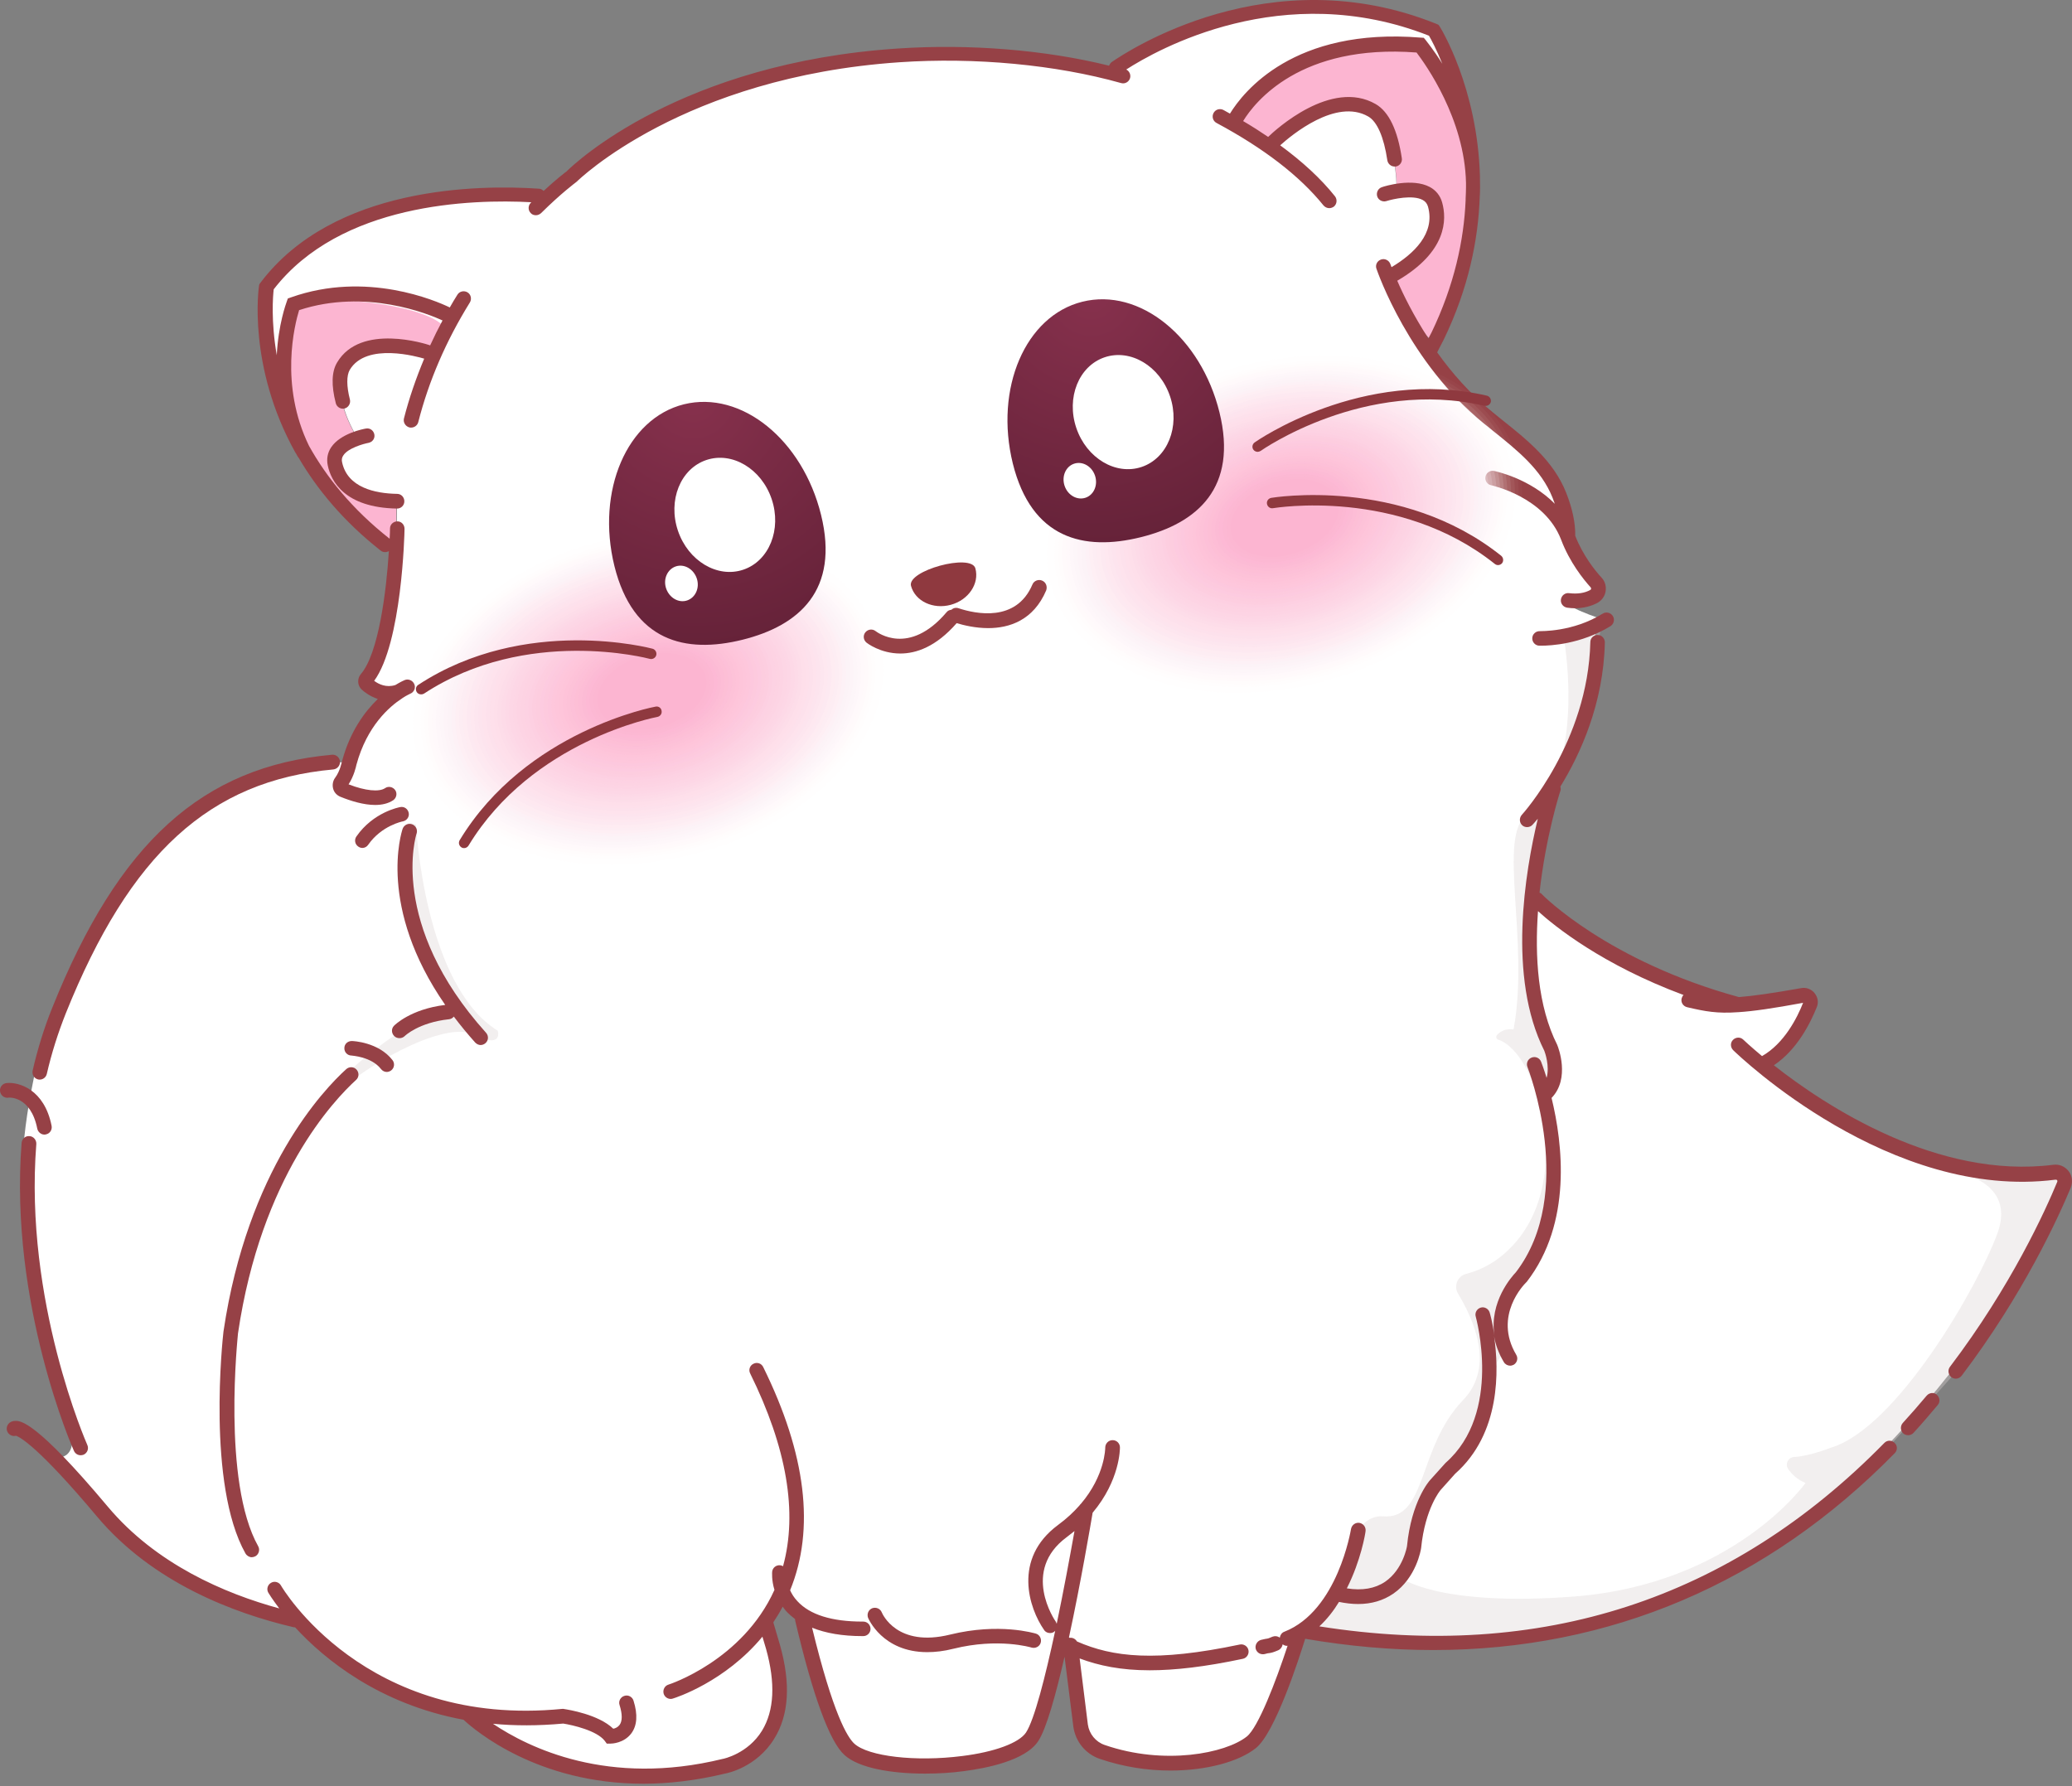 <svg width="544" height="469" viewBox="0 0 544 469" fill="none" xmlns="http://www.w3.org/2000/svg">
<rect x="0" y="0" width="544" height="469" fill="#808080" stroke="none"/>
<path d="M117.741 85.24L115.886 88.8C115.134 90.003 114.432 91.307 113.78 92.611C111.223 91.758 95.679 87.095 90.464 95.318C90.464 95.318 86.453 101.486 92.821 113.319C92.821 113.319 92.871 115.476 89.16 117.582C85.45 119.688 87.757 131.321 104.103 131.572L103.952 143.556V144.208C96.732 142.603 79.734 118.735 79.734 118.735C71.109 101.787 75.371 85.089 76.625 80.977C76.826 80.326 76.976 79.975 76.976 79.975C94.726 75.061 116.036 84.086 116.036 84.086L117.741 85.24Z" fill="#FCB5D1"/>
<path d="M386.601 51.946C386.601 52.047 386.601 52.147 386.601 52.247C386.601 52.297 386.601 52.347 386.601 52.398C386.451 53.651 385.398 62.877 382.74 73.006C382.139 75.263 381.487 77.569 380.684 79.826C380.684 79.876 380.684 79.876 380.684 79.876C379.481 83.486 378.027 86.946 376.372 90.105C376.372 90.105 370.355 83.787 366.444 77.168C365.191 74.711 364.338 72.856 364.338 72.856C377.425 65.635 377.024 58.916 376.723 53.651C376.422 48.386 366.695 49.088 366.695 49.088C366.695 49.088 366.946 34.797 358.772 28.229C350.599 21.66 332.949 38.207 332.949 38.207L331.194 37.104C328.537 35.199 326.03 33.594 323.773 32.441C323.974 31.839 330.141 13.738 360.076 11.782C360.126 11.782 360.126 11.782 360.176 11.782C363.987 11.531 368.199 11.531 372.862 11.932C373.213 12.384 378.428 18.752 382.389 28.279C382.389 28.329 382.439 28.429 382.439 28.48C384.094 32.441 385.448 36.904 386.2 41.717V41.767V41.818C386.651 45.077 386.852 48.436 386.601 51.946Z" fill="#FCB5D1"/>
<path d="M500.223 302.26C471.391 292.482 462.867 279.345 462.867 279.345C462.867 279.345 474.701 269.567 474.45 261.293C474.45 261.293 457.201 264.352 451.034 262.948C448.727 262.396 442.66 260.04 435.49 256.63C423.656 251.014 408.664 242.64 401.845 235.068L406.207 206.988C406.207 206.988 419.545 185.728 418.642 168.529C418.642 168.529 418.542 166.172 419.695 164.216C419.996 163.665 420.447 163.113 421.049 162.712C421.049 162.712 408.664 158.751 412.224 157.648C415.834 156.545 419.194 156.795 419.996 154.188L413.578 146.466L410.77 137.992C410.77 137.992 408.463 128.615 406.357 125.406C404.251 122.247 389.359 109.711 383.443 103.794C377.526 97.877 375.62 93.565 375.62 93.565L373.865 90.807C372.06 88.952 364.288 72.906 364.288 72.906C377.425 65.686 376.974 58.967 376.673 53.702C376.373 48.437 366.645 49.139 366.645 49.139C366.645 49.139 366.896 34.848 358.723 28.279C350.549 21.71 332.9 38.258 332.9 38.258L323.724 32.491C336.61 7.169 372.812 11.932 372.812 11.932C372.812 11.932 382.089 21.058 386.2 41.717C389.811 59.969 378.378 85.342 376.372 90.155C378.93 84.289 385.348 72.254 386.802 49.941C388.306 26.273 376.172 7.57 376.172 7.57C376.172 7.57 336.861 -9.98 292.285 17.699L289.376 18.451C289.376 18.451 211.105 1.754 159.559 38.408L142.511 52.197C142.511 52.197 92.72 45.227 68.903 75.514C68.903 75.514 68.05 94.568 75.672 110.513C75.672 110.513 71.009 82.935 78.079 80.077C85.199 77.219 109.919 79.625 116.136 85.292L117.841 85.342L114.281 92.863C114.281 92.863 96.33 86.495 90.614 95.471C90.614 95.471 86.603 101.638 92.971 113.422C92.971 113.422 93.021 115.578 89.311 117.684C85.6 119.79 87.906 131.423 104.253 131.674L104.102 144.26L104.052 146.717C104.052 146.717 102.498 172.089 95.378 178.307C95.378 178.307 97.784 181.466 101.545 182.067C101.545 182.067 95.628 189.037 92.068 197.06L90.965 200.119C90.965 200.119 31.146 198.013 9.685 279.495C9.685 279.495 3.969 302.31 6.426 316.952C6.426 316.952 7.128 349.143 18.41 375.017C18.41 375.017 21.368 383.541 13.446 382.789C13.446 382.789 37.013 412.273 55.214 418.441C73.415 424.608 77.226 425.762 77.226 425.762C77.226 425.762 96.631 447.975 128.521 450.131C128.521 450.131 125.463 451.284 129.223 453.691C132.984 456.048 163.871 479.014 196.764 460.812C196.764 460.812 210.604 450.683 201.277 427.116C201.277 427.116 200.625 426.564 203.483 421.65C204.988 419.043 204.687 415.232 205.389 418.14L209.851 424.157L212.008 435.088L219.729 457.101C219.729 457.101 241.792 473.799 270.272 455.998L277.543 431.428L280.451 432.581C280.451 432.581 282.908 455.948 284.212 457.352C285.515 458.756 304.92 467.982 323.824 459.959C323.824 459.959 329.64 458.054 332.398 450.231C335.156 442.459 340.321 428.67 340.321 428.67C340.321 428.67 388.908 436.342 423.857 424.007C444.014 416.886 474.951 409.365 516.318 354.96C516.318 354.96 540.186 320.412 542.342 308.127C542.392 307.876 529.105 311.988 500.223 302.26Z" fill="white"/>
<g opacity="0.6">
<path opacity="0.6" d="M397.433 270.017C401.595 246.951 393.021 219.372 400.893 213.907C416.487 203.026 410.771 168.678 410.771 168.678C413.027 168.477 416.387 164.366 421.05 162.711C419.897 164.667 419.395 172.138 419.395 172.138C420.298 189.337 407.612 207.539 407.612 207.539L401.996 237.023C400.843 243.591 402.798 261.994 402.798 261.994C402.798 261.994 405.907 269.866 407.812 276.485C409.718 283.104 405.205 287.567 405.205 287.567C405.205 287.567 406.659 295.64 408.163 306.27C409.668 316.9 401.495 332.896 401.495 332.896C388.508 344.228 394.826 355.46 394.826 355.46C391.617 357.817 390.915 365.539 390.915 365.539C391.065 373.562 385.299 381.685 379.432 386.9C373.566 392.115 376.223 400.138 369.504 411.069C364.54 419.142 362.334 419.142 362.334 419.142L351.152 419.242C345.486 429.321 337.814 429.371 337.814 429.371C346.99 426.513 354.211 412.673 356.016 403.698C356.618 400.489 359.827 397.831 363.086 398.132C374.719 399.085 372.111 380.08 384.095 367.645C392.77 358.669 386.602 345.983 382.792 339.615C381.638 337.659 382.641 335.102 384.847 334.5C387.405 333.798 391.216 332.545 395.377 328.784C414.18 311.836 404.102 276.485 393.372 272.975C392.82 272.775 392.67 272.123 393.071 271.722C393.773 270.919 395.127 270.017 397.333 270.267L397.433 270.017Z" fill="#DBD2D2"/>
<path opacity="0.6" d="M124.11 271.572C117.993 268.513 100.242 276.286 85.551 289.122C85.551 289.122 87.807 281.801 108.014 268.915C110.772 267.16 116.538 266.658 119.848 264.652C119.848 264.652 106.41 254.323 106.31 221.58C106.31 221.58 104.254 214.459 109.218 216.515C109.218 216.515 111.274 258.635 130.678 270.619C130.729 270.67 132.183 275.584 124.11 271.572Z" fill="#DBD2D2"/>
<path opacity="0.6" d="M513.11 307.674C513.11 307.674 529.507 309.88 524.442 323.77C519.378 337.659 497.967 375.016 480.618 380.13C480.618 380.13 475.103 382.337 471.041 382.537C469.487 382.637 468.584 384.392 469.487 385.696C470.389 387 471.793 388.454 474.05 389.357C474.05 389.357 455.196 415.982 413.127 419.192C377.226 421.899 367.649 414.177 367.649 414.177C367.649 414.177 360.93 420.646 350.199 419.192C350.199 419.192 346.99 426.813 341.023 428.568C341.023 428.568 405.355 445.817 469.687 403.246L495.661 380.18L515.417 358.168C515.417 358.168 543.045 317.351 542.142 308.276C542.042 308.276 525.094 310.833 513.11 307.674Z" fill="#DBD2D2"/>
</g>
<path d="M96.681 221.78C100.191 216.765 105.657 215.662 105.757 215.662C106.81 215.462 107.512 214.459 107.311 213.456C107.111 212.403 106.158 211.701 105.105 211.901C104.804 211.952 98.035 213.205 93.573 219.623C92.971 220.476 93.171 221.679 94.074 222.281C94.425 222.532 94.776 222.632 95.177 222.632C95.729 222.632 96.33 222.331 96.681 221.78Z" fill="#964146"/>
<path d="M404.303 165.718C403.25 165.668 402.347 166.47 402.297 167.523C402.247 168.576 403.049 169.479 404.102 169.529C404.152 169.529 404.353 169.529 404.704 169.529C406.96 169.529 415.033 169.178 422.805 164.414C423.708 163.863 424.009 162.659 423.457 161.757C422.905 160.854 421.702 160.553 420.8 161.105C412.927 166.019 404.403 165.668 404.303 165.718Z" fill="#964146"/>
<path d="M93.473 283.557C94.275 282.855 94.325 281.651 93.624 280.849C92.921 280.047 91.718 279.996 90.916 280.698C84.949 286.114 64.993 306.973 58.675 349.595C58.474 351.249 54.262 389.759 64.441 407.861C64.792 408.463 65.444 408.864 66.096 408.864C66.396 408.864 66.747 408.763 67.048 408.613C67.951 408.112 68.302 406.908 67.8 406.006C58.223 388.957 62.485 350.447 62.485 350.096C68.552 308.829 87.757 288.771 93.473 283.557Z" fill="#964146"/>
<path d="M104.906 272.575C105.407 272.575 105.909 272.374 106.26 272.023C106.31 271.973 109.92 268.463 117.893 267.61C118.394 267.56 118.845 267.31 119.146 266.908C120.851 269.165 122.706 271.421 124.762 273.728C125.163 274.129 125.665 274.38 126.166 274.38C126.617 274.38 127.069 274.229 127.47 273.878C128.272 273.176 128.322 271.973 127.62 271.171C101.847 242.539 109.268 219.122 109.369 218.872C109.719 217.869 109.168 216.766 108.165 216.415C107.162 216.064 106.059 216.615 105.708 217.618C105.407 218.521 99.039 238.126 116.89 263.85C107.764 264.953 103.602 269.165 103.452 269.315C102.7 270.067 102.75 271.271 103.502 272.023C103.903 272.424 104.404 272.575 104.906 272.575Z" fill="#964146"/>
<path d="M100.041 280.697C100.443 281.199 100.994 281.449 101.546 281.449C101.947 281.449 102.348 281.299 102.699 281.048C103.551 280.396 103.702 279.193 103.05 278.34C99.34 273.577 92.621 273.326 92.37 273.326C91.267 273.326 90.414 274.128 90.414 275.181C90.364 276.234 91.216 277.137 92.269 277.137C92.32 277.187 97.484 277.388 100.041 280.697Z" fill="#964146"/>
<path d="M9.985 283.406C10.136 283.456 10.286 283.456 10.436 283.456C11.289 283.456 12.091 282.854 12.292 281.952C13.545 276.486 15.25 271.171 17.256 266.106C34.103 224.137 55.063 204.982 87.504 202.024C88.557 201.923 89.36 200.971 89.259 199.918C89.159 198.865 88.257 198.062 87.153 198.163C53.107 201.272 31.145 221.128 13.696 264.652C11.59 269.867 9.885 275.383 8.581 281.049C8.33 282.152 8.982 283.155 9.985 283.406Z" fill="#964146"/>
<path d="M7.731 298.298C6.678 298.197 5.775 299 5.675 300.053C2.365 342.373 19.213 380.582 19.414 380.933C19.714 381.635 20.416 382.086 21.169 382.086C21.419 382.086 21.72 382.036 21.971 381.936C22.924 381.485 23.375 380.381 22.924 379.379C22.773 379.028 6.276 341.671 9.536 300.353C9.586 299.3 8.784 298.348 7.731 298.298Z" fill="#964146"/>
<path d="M505.841 366.442C503.785 368.899 501.679 371.305 499.573 373.612C498.871 374.414 498.921 375.618 499.673 376.32C500.024 376.671 500.525 376.821 500.977 376.821C501.478 376.821 502.03 376.621 502.381 376.219C504.537 373.863 506.643 371.406 508.749 368.899C509.451 368.096 509.3 366.893 508.498 366.191C507.746 365.489 506.542 365.639 505.841 366.442Z" fill="#964146"/>
<path d="M543.094 307.474C542.142 306.27 540.687 305.619 539.133 305.819C508.747 309.68 479.414 290.475 465.725 279.695C471.893 275.583 475.353 268.513 477.007 264.401C477.509 263.148 477.258 261.794 476.406 260.741C475.553 259.688 474.199 259.186 472.896 259.437C465.274 260.791 460.31 261.493 456.549 261.794C422.102 252.367 404.953 234.967 404.803 234.767C404.653 234.566 404.452 234.466 404.201 234.366C405.806 219.674 409.567 207.89 409.667 207.69C409.817 207.288 409.767 206.887 409.667 206.536C414.882 198.062 420.999 184.774 421.35 168.678C421.35 167.625 420.548 166.723 419.495 166.723C418.442 166.673 417.539 167.525 417.539 168.578C416.937 194.753 399.689 213.807 399.538 213.957C398.836 214.76 398.886 215.963 399.638 216.665C399.989 217.016 400.491 217.167 400.942 217.167C401.444 217.167 401.995 216.966 402.346 216.565C402.446 216.465 402.948 215.913 403.75 214.96C400.441 228.8 395.727 256.529 405.455 275.884C405.655 276.385 406.909 279.945 406.057 283.004C405.304 280.547 404.703 278.993 404.602 278.742C404.201 277.739 403.098 277.288 402.095 277.689C401.093 278.09 400.641 279.193 401.042 280.196C401.193 280.547 413.929 313.29 397.984 334.05C397.031 335.052 390.914 341.772 392.368 350.747C391.866 347.237 391.215 344.931 391.114 344.63C390.813 343.627 389.76 343.025 388.758 343.326C387.755 343.627 387.153 344.68 387.454 345.683C387.504 345.933 394.524 370.955 379.532 384.092L375.47 388.605C375.269 388.806 370.556 394.171 369.403 405.955C369.403 406.005 368.4 412.022 363.687 415.281C361.029 417.086 357.67 417.688 353.608 417.036C357.319 409.715 358.472 402.595 358.522 402.043C358.673 400.99 357.971 400.038 356.918 399.837C355.865 399.687 354.912 400.389 354.711 401.442C354.661 401.642 351.252 422.903 337.212 428.419C336.51 428.669 336.109 429.321 336.008 429.973C335.457 429.572 334.755 429.472 334.103 429.722C333.1 430.174 332.95 430.174 332.749 430.224C332.448 430.274 331.997 430.324 331.044 430.575C330.042 430.876 329.44 431.929 329.691 432.931C329.941 433.784 330.693 434.335 331.546 434.335C331.696 434.335 331.897 434.335 332.047 434.285C332.749 434.085 333.05 434.035 333.251 434.035C333.902 433.934 334.304 433.834 335.607 433.282C336.259 432.982 336.66 432.38 336.761 431.728C337.112 431.979 337.463 432.129 337.914 432.129C337.964 432.129 338.014 432.129 338.064 432.079C335.006 441.406 330.342 453.59 327.334 455.947C321.768 460.36 305.673 463.569 290.028 458.153C287.672 457.351 285.967 455.245 285.616 452.788L283.46 435.439C288.524 437.344 294.341 438.547 301.862 438.547C308.43 438.547 316.353 437.645 326.281 435.539C327.334 435.338 327.986 434.285 327.785 433.282C327.585 432.229 326.532 431.578 325.529 431.778C303.366 436.441 292.134 435.088 282.758 430.976C282.357 430.324 281.655 429.923 280.852 430.023H280.802C280.752 429.973 280.702 429.973 280.652 429.923C283.761 415.532 286.318 400.439 286.869 397.18C294.04 388.655 294.04 380.432 294.04 380.031C294.04 378.978 293.187 378.125 292.134 378.125C292.134 378.125 292.134 378.125 292.084 378.125C291.031 378.125 290.179 379.028 290.179 380.081C290.179 380.181 290.179 387.352 283.761 394.873C283.61 394.973 283.51 395.124 283.41 395.274C281.905 396.979 280.05 398.734 277.794 400.389C265.81 409.264 270.172 422.301 274.133 427.967C274.484 428.519 275.086 428.77 275.688 428.77C276.089 428.77 276.44 428.669 276.791 428.419C276.891 428.368 276.941 428.218 277.042 428.168C274.434 440.302 271.576 451.534 269.37 454.894C267.565 457.602 261.147 460.009 252.572 461.062C240.388 462.616 227.953 461.162 224.292 457.802C222.487 456.148 218.727 450.03 213.211 427.366C216.821 428.82 221.184 429.572 226.448 429.572C226.499 429.572 226.599 429.572 226.649 429.572C227.702 429.572 228.554 428.719 228.554 427.666C228.554 426.613 227.702 425.761 226.649 425.761C226.599 425.761 226.499 425.761 226.448 425.761C218.376 425.761 212.609 423.956 209.35 420.396C208.448 419.443 207.846 418.44 207.445 417.538C214.013 401.492 211.657 381.786 200.375 358.921C199.923 357.968 198.77 357.567 197.817 358.068C196.865 358.519 196.464 359.673 196.965 360.625C206.592 380.131 209.45 397.129 205.589 411.22C205.339 411.069 205.088 411.019 204.837 410.969C203.784 410.869 202.832 411.621 202.731 412.674C202.731 412.824 202.531 414.83 203.333 417.437C194.959 435.99 175.705 442.258 175.504 442.308C174.502 442.609 173.95 443.712 174.251 444.715C174.502 445.517 175.254 446.069 176.106 446.069C176.307 446.069 176.507 446.019 176.658 445.969C177.36 445.768 190.346 441.606 200.174 429.722L201.127 432.931C203.634 441.907 203.283 449.128 200.074 454.393C196.363 460.46 189.895 461.814 189.745 461.814C159.66 469.185 138.75 458.855 129.424 452.587C135.14 453.139 141.257 453.139 147.876 452.537C150.433 452.938 156.701 454.393 158.757 457.05L159.309 457.802H160.261C160.662 457.802 163.771 457.702 165.727 455.145C167.281 453.089 167.482 450.181 166.328 446.52C166.028 445.517 164.924 444.916 163.922 445.267C162.919 445.567 162.317 446.671 162.668 447.673C163.42 450.08 163.42 451.885 162.668 452.888C162.217 453.49 161.565 453.791 161.013 453.891C157.152 450.13 149.13 448.877 148.177 448.726L147.926 448.676H147.676C95.779 453.791 73.967 416.685 73.766 416.284C73.265 415.381 72.062 415.03 71.159 415.582C70.257 416.083 69.906 417.287 70.457 418.189C70.507 418.29 71.46 419.844 73.315 422.301C58.975 418.39 40.974 410.668 28.338 395.625C9.334 372.961 5.373 373.061 4.019 373.061C3.267 373.061 2.565 373.362 2.164 373.913C1.512 374.766 1.663 375.969 2.515 376.621C3.016 377.022 3.668 377.122 4.22 376.972C5.223 377.323 10.036 379.78 25.43 398.132C40.121 415.632 61.582 423.605 76.976 427.215C77.126 427.265 77.276 427.265 77.427 427.265H77.477C85.199 435.689 99.59 447.423 121.702 451.534C124.711 454.342 141.157 468.332 168.886 468.332C175.454 468.332 182.675 467.53 190.547 465.625C190.898 465.574 198.67 464.02 203.283 456.499C207.144 450.281 207.645 442.057 204.787 431.929L203.032 425.962C203.885 424.658 204.737 423.304 205.489 421.85C205.79 422.251 206.091 422.652 206.442 423.053C207.144 423.805 207.896 424.457 208.748 425.109C208.748 425.26 208.748 425.46 208.799 425.611C213.462 445.417 217.824 457.301 221.735 460.811C225.496 464.221 234.02 465.675 242.845 465.675C246.305 465.675 249.815 465.474 253.074 465.023C258.94 464.271 269.219 462.265 272.579 457.15C274.735 453.891 277.192 444.966 279.499 434.987L281.805 453.34C282.357 457.301 285.064 460.56 288.775 461.814C294.942 463.92 301.31 464.872 307.277 464.872C316.854 464.872 325.278 462.516 329.691 459.006C334.755 455.044 341.023 435.589 342.677 430.274C354.11 432.229 365.341 433.232 376.272 433.232C422.603 433.232 464.021 415.682 497.465 381.535C498.217 380.783 498.217 379.579 497.415 378.827C496.663 378.075 495.459 378.075 494.707 378.877C454.393 419.995 404.502 436.191 346.388 427.015C348.444 425.109 350.148 422.903 351.552 420.596C353.307 420.947 354.962 421.148 356.567 421.148C360.076 421.148 363.135 420.245 365.793 418.44C371.86 414.278 373.063 406.857 373.113 406.456C374.166 395.976 378.178 391.263 378.228 391.213L382.039 386.95C394.023 376.37 393.571 359.723 392.268 350.797C392.619 352.953 393.421 355.26 394.825 357.617C395.176 358.219 395.828 358.569 396.479 358.569C396.83 358.569 397.131 358.469 397.432 358.319C398.335 357.767 398.636 356.614 398.084 355.711C391.967 345.382 400.29 337.108 400.641 336.757L400.842 336.557C412.826 321.063 410.268 300.203 407.36 288.269C412.324 283.155 409.065 274.881 408.915 274.53L408.865 274.38C403.7 264.15 402.948 251.063 403.8 239.229C408.163 243.191 420.698 253.32 442.008 261.242C441.758 261.493 441.607 261.794 441.507 262.145C441.256 263.198 441.908 264.201 442.961 264.451C447.674 265.554 450.833 266.156 456.349 265.755C456.349 265.755 456.349 265.755 456.399 265.755C460.36 265.504 465.525 264.752 473.397 263.298C471.843 267.259 468.433 273.978 462.617 277.288C459.558 274.731 457.803 273.076 457.703 272.976C456.951 272.223 455.747 272.274 454.995 273.026C454.243 273.778 454.293 274.981 455.045 275.733C456.7 277.338 496.262 315.296 539.685 309.73C539.885 309.73 540.036 309.78 540.086 309.881C540.186 309.981 540.186 310.131 540.136 310.282C537.027 317.803 528.052 337.66 511.956 358.87C511.304 359.723 511.505 360.926 512.307 361.578C512.658 361.829 513.059 361.979 513.46 361.979C514.062 361.979 514.614 361.728 515.015 361.227C531.361 339.666 540.487 319.458 543.696 311.786C544.248 310.232 544.047 308.677 543.094 307.474ZM277.242 425.861C276.841 425.31 268.116 412.423 280.05 403.598C280.752 403.046 281.454 402.495 282.106 401.993C280.903 408.712 279.248 417.688 277.443 426.313C277.342 426.162 277.292 426.012 277.242 425.861Z" fill="#964146"/>
<path d="M9.786 296.341C9.987 297.244 10.789 297.895 11.641 297.895C11.742 297.895 11.892 297.895 12.043 297.845C13.095 297.645 13.747 296.642 13.547 295.589C11.641 286.012 4.973 284.056 1.763 284.357C0.71 284.457 -0.092 285.36 0.008 286.463C0.109 287.516 1.011 288.318 2.114 288.218C2.315 288.118 8.081 287.716 9.786 296.341Z" fill="#964146"/>
<path d="M78.029 119.638C78.13 119.839 78.23 119.989 78.38 120.14C83.194 128.363 90.063 136.787 99.941 144.559C100.292 144.86 100.693 144.961 101.145 144.961C101.496 144.961 101.797 144.86 102.097 144.71C101.446 155.089 99.44 171.536 94.727 177.002C93.724 178.205 93.824 180.01 94.977 181.064C95.73 181.766 97.234 182.869 99.189 183.521C95.78 186.83 91.919 191.995 89.813 199.817L89.763 199.967C89.763 199.967 89.311 202.424 88.008 204.179C87.406 204.982 87.205 206.035 87.456 207.038C87.707 208.04 88.409 208.793 89.361 209.194C92.069 210.297 95.479 211.35 98.487 211.35C100.242 211.35 101.897 210.999 103.251 210.096C104.103 209.495 104.354 208.291 103.752 207.439C103.15 206.586 101.947 206.336 101.095 206.937C99.54 207.99 95.88 207.639 91.517 205.934C92.921 203.778 93.473 201.321 93.573 200.82C96.331 190.591 102.298 185.476 105.557 183.37C105.607 183.32 105.708 183.27 105.758 183.22C106.861 182.518 107.663 182.167 107.763 182.117C108.716 181.715 109.218 180.562 108.766 179.609C108.365 178.657 107.212 178.155 106.259 178.556C106.109 178.606 105.206 179.008 103.802 179.86C101.446 180.612 99.44 179.66 98.237 178.757C105.507 168.829 106.209 140.097 106.209 138.843C106.209 137.79 105.407 136.888 104.354 136.888C103.301 136.888 102.398 137.69 102.398 138.743C102.398 139.545 102.348 140.448 102.298 141.451C92.42 133.678 85.701 125.254 81.138 117.081C73.316 101.035 77.377 85.19 78.531 81.43C96.081 75.663 112.577 82.483 116.187 84.137C115.034 86.293 113.931 88.5 112.928 90.706C112.878 90.656 112.828 90.656 112.728 90.606C111.975 90.355 94.677 84.739 88.509 95.169C87.055 97.576 86.955 101.186 88.158 105.849C88.359 106.702 89.161 107.303 90.013 107.303C90.164 107.303 90.314 107.303 90.465 107.253C91.467 107.002 92.119 105.949 91.868 104.896C90.966 101.386 90.966 98.629 91.818 97.124C96.181 89.753 109.819 93.715 111.374 94.166C109.218 99.331 107.413 104.545 106.059 109.861C105.808 110.863 106.41 111.916 107.463 112.217C107.613 112.267 107.763 112.267 107.964 112.267C108.816 112.267 109.619 111.666 109.819 110.813C112.577 99.983 117.14 89.453 123.358 79.424C123.909 78.521 123.658 77.318 122.756 76.766C121.853 76.215 120.65 76.465 120.098 77.368C119.396 78.471 118.745 79.574 118.093 80.728C114.483 78.973 96.231 71.05 76.425 78.07L75.572 78.371L75.272 79.223C75.121 79.675 73.065 85.19 72.664 93.263C71.11 84.288 71.661 77.719 71.862 75.964C89.361 53.299 123.759 52.246 139.503 53.099C139.453 53.149 139.403 53.199 139.353 53.249C138.601 54.001 138.601 55.205 139.353 55.957C139.704 56.358 140.205 56.509 140.707 56.509C141.208 56.509 141.659 56.308 142.061 55.957C147.376 50.692 151.136 47.934 151.186 47.884L151.437 47.683C151.688 47.433 179.366 20.205 236.177 16.344C256.033 14.99 277.243 16.996 294.341 21.81C295.344 22.111 296.397 21.509 296.698 20.506C296.949 19.603 296.497 18.651 295.695 18.25C303.718 13.085 336.811 -5.719 375.17 9.374C375.772 10.377 377.125 12.934 378.68 16.745C376.373 13.035 374.518 10.828 374.318 10.527L373.816 9.926L373.014 9.876C339.67 7.168 326.432 24.116 322.922 29.833C322.371 29.532 321.769 29.181 321.217 28.88C320.265 28.378 319.111 28.729 318.61 29.682C318.109 30.635 318.46 31.788 319.412 32.29C331.847 38.959 341.274 46.229 347.492 53.951C347.893 54.403 348.444 54.653 348.996 54.653C349.397 54.653 349.848 54.503 350.199 54.252C351.002 53.6 351.152 52.397 350.5 51.544C346.79 46.881 341.926 42.418 336.109 38.156C339.068 35.499 350.751 25.721 359.225 30.585C361.582 31.939 363.336 36 364.239 42.067C364.389 43.02 365.192 43.722 366.144 43.722C366.245 43.722 366.345 43.722 366.445 43.722C367.498 43.572 368.2 42.569 368.05 41.566C366.947 34.145 364.64 29.331 361.18 27.325C349.497 20.606 334.806 34.145 332.951 35.95C330.895 34.546 328.688 33.142 326.382 31.788C329.441 26.774 341.424 11.48 371.911 13.787C374.267 16.896 384.546 31.186 384.897 48.034C384.897 48.385 384.897 48.736 384.897 49.138C384.897 50.14 384.847 51.143 384.797 52.146C384.797 52.297 384.797 52.447 384.797 52.597C384.346 63.077 381.839 74.861 375.822 87.346L375.02 88.851C371.108 82.834 368.401 77.318 366.846 73.708C379.933 66.086 379.883 57.612 378.63 53.149C378.128 51.344 376.975 49.94 375.371 49.087C370.858 46.681 363.637 48.837 362.835 49.138C361.832 49.438 361.281 50.542 361.581 51.544C361.882 52.547 362.985 53.099 363.988 52.798C365.743 52.246 370.908 51.093 373.515 52.497C374.267 52.898 374.669 53.45 374.919 54.252C376.875 61.272 371.209 66.637 365.342 70.147C365.142 69.646 365.041 69.395 365.041 69.345C364.69 68.342 363.587 67.791 362.584 68.142C361.581 68.493 361.03 69.546 361.381 70.549C361.732 71.551 369.905 95.219 389.561 111.164C390.363 111.816 391.165 112.418 391.917 113.07C398.486 118.335 404.653 123.249 407.612 130.67C407.812 131.221 408.013 131.773 408.213 132.274C401.695 125.656 392.77 123.75 392.268 123.65C391.215 123.449 390.212 124.101 390.012 125.154C389.811 126.207 390.463 127.21 391.516 127.411C391.667 127.461 405.556 130.419 409.868 141.701C412.124 147.668 415.735 152.131 417.64 154.237C417.74 154.387 417.74 154.488 417.74 154.588C417.74 154.688 417.69 154.789 417.54 154.889C416.036 155.741 414.13 155.992 411.974 155.741C410.921 155.591 409.968 156.343 409.818 157.396C409.668 158.449 410.42 159.402 411.473 159.552C412.175 159.652 412.826 159.703 413.478 159.703C415.634 159.703 417.69 159.201 419.395 158.299C420.548 157.647 421.351 156.544 421.551 155.24C421.752 153.936 421.401 152.632 420.498 151.68C418.793 149.824 415.634 145.913 413.579 140.698C413.629 137.289 412.826 133.478 411.172 129.316C407.862 120.992 400.943 115.477 394.274 110.161C393.472 109.51 392.72 108.908 391.917 108.256C386.051 103.492 381.187 97.927 377.326 92.511L379.081 89.102C385.599 75.613 388.107 62.877 388.508 51.695C388.608 50.04 388.608 48.385 388.558 46.731C388.558 46.63 388.558 46.53 388.558 46.48C388.558 46.43 388.558 46.38 388.558 46.33C387.906 22.913 378.178 7.268 378.028 7.018L377.677 6.516L377.125 6.265C333.402 -11.335 295.996 13.436 291.884 16.294C291.533 16.545 291.333 16.896 291.182 17.247C274.435 13.085 254.529 11.48 235.776 12.734C178.764 16.494 150.936 42.82 148.729 45.026C148.178 45.427 145.972 47.132 142.712 50.14C142.412 49.789 141.96 49.539 141.409 49.539C125.865 48.486 87.606 48.787 68.402 74.209L68.101 74.61L68.001 75.061C67.951 75.362 64.892 96.071 77.528 118.786C77.728 119.037 77.879 119.338 78.029 119.638Z" fill="#964146"/>
<path d="M231.513 423.354C231.112 422.351 230.009 421.9 229.006 422.251C228.003 422.652 227.552 423.755 227.903 424.758C227.953 424.858 231.614 433.784 243.447 433.784C245.503 433.784 247.809 433.533 250.367 432.881C262.1 429.973 270.674 432.53 270.824 432.58C271.827 432.881 272.93 432.329 273.231 431.327C273.532 430.324 272.981 429.221 271.978 428.92C271.577 428.819 262.351 426.011 249.464 429.17C235.475 432.63 231.664 423.705 231.513 423.354Z" fill="#964146"/>
<path d="M96.732 116.279C97.785 116.079 98.487 115.126 98.287 114.073C98.086 113.02 97.133 112.318 96.08 112.519C95.428 112.619 89.411 113.772 86.954 117.433C86.002 118.837 85.701 120.491 86.052 122.196C86.904 126.308 90.464 133.278 104.203 133.528H104.253C105.306 133.528 106.159 132.676 106.159 131.623C106.159 130.57 105.357 129.667 104.253 129.667C98.437 129.567 91.216 128.013 89.812 121.344C89.662 120.692 89.762 120.09 90.163 119.539C91.417 117.633 95.428 116.53 96.732 116.279Z" fill="#964146"/>
<path d="M173.463 198.902C191.168 194.362 203.653 183.396 201.349 174.409C199.044 165.422 182.823 161.817 165.118 166.357C147.413 170.898 134.929 181.863 137.233 190.85C139.537 199.837 155.758 203.442 173.463 198.902Z" fill="#FCB5D1"/>
<path opacity="0.02" d="M179.579 226.263C214.358 218.603 238.303 193.099 233.061 169.3C227.819 145.5 195.376 132.416 160.597 140.077C125.817 147.737 101.872 173.241 107.114 197.04C112.356 220.84 144.8 233.924 179.579 226.263Z" fill="#FFFEFE"/>
<path opacity="0.039" d="M179.446 225.567C213.681 218.015 237.242 192.886 232.07 169.441C226.898 145.995 194.953 133.11 160.718 140.662C126.483 148.214 102.923 173.342 108.095 196.788C113.266 220.234 145.212 233.118 179.446 225.567Z" fill="#FFFCFD"/>
<path opacity="0.059" d="M179.378 224.883C213.072 217.44 236.256 192.707 231.161 169.64C226.066 146.573 194.621 133.907 160.926 141.35C127.232 148.793 104.048 173.526 109.144 196.593C114.239 219.66 145.684 232.326 179.378 224.883Z" fill="#FFFBFC"/>
<path opacity="0.078" d="M179.23 224.141C212.38 216.807 235.185 192.472 230.166 169.785C225.148 147.099 194.206 134.653 161.056 141.987C127.906 149.321 105.102 173.656 110.12 196.343C115.139 219.029 146.08 231.475 179.23 224.141Z" fill="#FFF9FB"/>
<path opacity="0.098" d="M179.082 223.402C211.687 216.178 234.114 192.24 229.172 169.934C224.23 147.629 193.792 135.403 161.186 142.627C128.581 149.851 106.154 173.789 111.096 196.094C116.038 218.4 146.476 230.626 179.082 223.402Z" fill="#FFF8FA"/>
<path opacity="0.118" d="M179.017 222.775C211.082 215.661 233.127 192.097 228.257 170.143C223.386 148.189 193.444 136.159 161.379 143.273C129.314 150.387 107.269 173.951 112.139 195.905C117.01 217.859 146.952 229.889 179.017 222.775Z" fill="#FFF6FA"/>
<path opacity="0.137" d="M178.865 222.039C210.413 215.029 232.103 191.858 227.309 170.285C222.516 148.711 193.056 136.905 161.508 143.915C129.96 150.925 108.27 174.096 113.064 195.669C117.857 217.242 147.317 229.048 178.865 222.039Z" fill="#FFF5F9"/>
<path opacity="0.157" d="M178.781 221.278C209.786 214.376 231.095 191.601 226.377 170.408C221.659 149.216 192.701 137.631 161.697 144.533C130.692 151.436 109.383 174.211 114.101 195.404C118.819 216.596 147.777 228.181 178.781 221.278Z" fill="#FFF3F8"/>
<path opacity="0.176" d="M178.636 220.597C209.097 213.806 230.028 191.429 225.388 170.617C220.748 149.805 192.294 138.439 161.833 145.231C131.373 152.022 110.441 174.399 115.081 195.211C119.721 216.023 148.176 227.389 178.636 220.597Z" fill="#FEF2F7"/>
<path opacity="0.196" d="M178.564 219.866C208.484 213.183 229.039 191.201 224.475 170.767C219.911 150.334 191.956 139.187 162.036 145.87C132.116 152.553 111.561 174.535 116.125 194.969C120.689 215.402 148.644 226.549 178.564 219.866Z" fill="#FEF0F6"/>
<path opacity="0.216" d="M178.434 219.174C207.811 212.6 227.982 190.992 223.489 170.912C218.995 150.832 191.538 139.883 162.161 146.457C132.785 153.032 112.614 174.639 117.107 194.72C121.601 214.8 149.058 225.748 178.434 219.174Z" fill="#FEEFF5"/>
<path opacity="0.235" d="M178.283 218.503C207.116 212.041 226.91 190.833 222.495 171.133C218.08 151.433 191.127 140.702 162.295 147.164C133.462 153.627 113.667 174.835 118.082 194.535C122.497 214.235 149.45 224.966 178.283 218.503Z" fill="#FEEEF4"/>
<path opacity="0.255" d="M178.187 217.758C206.476 211.405 225.893 190.594 221.555 171.274C217.216 151.955 190.766 141.443 162.477 147.796C134.187 154.149 114.771 174.96 119.109 194.28C123.447 213.599 149.897 224.111 178.187 217.758Z" fill="#FEECF3"/>
<path opacity="0.275" d="M178.06 217.009C205.806 210.763 224.843 190.347 220.58 171.408C216.317 152.468 190.368 142.178 162.622 148.424C134.876 154.669 115.839 175.086 120.102 194.025C124.365 212.964 150.313 223.254 178.06 217.009Z" fill="#FEEBF2"/>
<path opacity="0.294" d="M177.982 216.367C205.185 210.232 223.839 190.192 219.648 171.606C215.456 153.02 190.006 142.926 162.803 149.061C135.599 155.196 116.945 175.237 121.136 193.823C125.328 212.409 150.778 222.503 177.982 216.367Z" fill="#FEE9F1"/>
<path opacity="0.314" d="M177.848 215.627C204.536 209.594 222.833 189.944 218.718 171.738C214.602 153.532 189.632 143.664 162.944 149.697C136.257 155.73 117.959 175.38 122.075 193.586C126.191 211.792 151.161 221.66 177.848 215.627Z" fill="#FEE8F1"/>
<path opacity="0.333" d="M177.752 214.947C203.896 209.025 221.818 189.774 217.78 171.948C213.743 154.122 189.276 144.471 163.131 150.393C136.987 156.315 119.066 175.566 123.103 193.392C127.141 211.218 151.608 220.869 177.752 214.947Z" fill="#FEE6F0"/>
<path opacity="0.353" d="M177.613 214.214C203.214 208.402 220.758 189.547 216.797 172.101C212.836 154.655 188.871 145.224 163.27 151.036C137.668 156.849 120.125 175.703 124.086 193.15C128.046 210.596 152.011 220.027 177.613 214.214Z" fill="#FEE5EF"/>
<path opacity="0.372" d="M177.481 213.536C202.539 207.833 219.7 189.353 215.811 172.26C211.921 155.167 188.453 145.933 163.394 151.635C138.336 157.338 121.175 175.818 125.065 192.911C128.954 210.004 152.422 219.238 177.481 213.536Z" fill="#FEE3EE"/>
<path opacity="0.392" d="M177.401 212.812C201.915 207.217 218.695 189.134 214.881 172.422C211.067 155.711 188.103 146.699 163.589 152.293C139.075 157.888 122.295 175.971 126.109 192.683C129.923 209.395 152.887 218.407 177.401 212.812Z" fill="#FEE2ED"/>
<path opacity="0.412" d="M177.25 212.093C201.221 206.609 217.625 188.924 213.889 172.592C210.153 156.26 187.692 147.466 163.72 152.949C139.749 158.433 123.345 176.119 127.081 192.451C130.817 208.783 153.279 217.577 177.25 212.093Z" fill="#FEE1EC"/>
<path opacity="0.431" d="M177.166 211.356C200.595 205.981 216.622 188.692 212.962 172.739C209.303 156.787 187.343 148.212 163.914 153.586C140.485 158.961 124.459 176.25 128.118 192.203C131.778 208.156 153.737 216.731 177.166 211.356Z" fill="#FEDFEB"/>
<path opacity="0.451" d="M177.022 210.659C199.907 205.394 215.554 188.502 211.972 172.931C208.389 157.359 186.934 149.004 164.049 154.269C141.165 159.535 125.517 176.426 129.1 191.997C132.682 207.569 154.138 215.924 177.022 210.659Z" fill="#FEDEEA"/>
<path opacity="0.471" d="M176.96 209.963C199.303 204.806 214.567 188.288 211.055 173.069C207.542 157.85 186.582 149.693 164.24 154.85C141.897 160.007 126.633 176.525 130.145 191.744C133.658 206.963 154.618 215.12 176.96 209.963Z" fill="#FEDCE9"/>
<path opacity="0.49" d="M176.796 209.233C198.621 204.181 213.53 188.057 210.095 173.218C206.66 158.38 186.183 150.447 164.358 155.499C142.533 160.551 127.624 176.675 131.059 191.514C134.493 206.352 154.97 214.285 176.796 209.233Z" fill="#FEDBE8"/>
<path opacity="0.51" d="M176.675 208.56C197.958 203.618 212.49 187.89 209.132 173.431C205.775 158.972 185.799 151.257 164.516 156.199C143.232 161.142 128.7 176.87 132.058 191.329C135.415 205.788 155.391 213.503 176.675 208.56Z" fill="#FDD9E8"/>
<path opacity="0.529" d="M176.588 207.8C197.328 202.966 211.481 187.634 208.199 173.556C204.918 159.477 185.445 151.983 164.705 156.817C143.965 161.651 129.812 176.983 133.094 191.062C136.375 205.14 155.848 212.634 176.588 207.8Z" fill="#FDD8E7"/>
<path opacity="0.549" d="M176.439 207.126C196.636 202.403 210.406 187.448 207.196 173.723C203.987 159.998 185.013 152.7 164.817 157.423C144.62 162.146 130.85 177.101 134.059 190.826C137.269 204.551 156.243 211.849 176.439 207.126Z" fill="#FDD6E6"/>
<path opacity="0.569" d="M176.372 206.413C196.025 201.798 209.416 187.239 206.283 173.894C203.149 160.549 184.677 153.472 165.024 158.087C145.371 162.702 131.98 177.261 135.113 190.606C138.247 203.951 156.719 211.028 176.372 206.413Z" fill="#FDD5E5"/>
<path opacity="0.588" d="M176.216 205.692C195.325 201.188 208.34 187.027 205.284 174.062C202.229 161.098 184.26 154.239 165.15 158.743C146.04 163.247 133.026 177.408 136.082 190.373C139.137 203.338 157.106 210.197 176.216 205.692Z" fill="#FDD3E4"/>
<path opacity="0.608" d="M176.121 204.953C194.688 200.559 207.325 186.795 204.346 174.21C201.368 161.625 183.902 154.985 165.335 159.379C146.768 163.774 134.131 177.538 137.11 190.123C140.088 202.708 157.554 209.347 176.121 204.953Z" fill="#FDD2E3"/>
<path opacity="0.627" d="M176.003 204.267C194.027 199.982 206.286 186.614 203.385 174.409C200.483 162.204 183.519 155.784 165.495 160.069C147.471 164.354 135.212 177.722 138.113 189.927C141.015 202.132 157.979 208.553 176.003 204.267Z" fill="#FDD1E2"/>
<path opacity="0.647" d="M175.858 203.574C193.338 199.399 205.213 186.407 202.383 174.556C199.552 162.705 183.087 156.482 165.607 160.657C148.127 164.832 136.252 177.824 139.082 189.675C141.913 201.526 158.378 207.749 175.858 203.574Z" fill="#FDCFE1"/>
<path opacity="0.667" d="M175.774 202.839C192.739 198.767 204.26 186.167 201.506 174.695C198.753 163.223 182.768 157.225 165.803 161.297C148.839 165.369 137.318 177.97 140.071 189.441C142.825 200.913 158.81 206.911 175.774 202.839Z" fill="#FDCEE0"/>
<path opacity="0.686" d="M175.649 202.144C192.07 198.18 203.212 185.977 200.535 174.885C197.859 163.794 182.377 158.015 165.956 161.979C149.535 165.942 138.392 178.146 141.069 189.237C143.746 200.328 159.228 206.107 175.649 202.144Z" fill="#FDCCDF"/>
<path opacity="0.706" d="M175.55 201.402C191.427 197.549 202.192 185.743 199.593 175.032C196.994 164.321 182.016 158.761 166.138 162.614C150.26 166.467 139.496 178.273 142.094 188.984C144.693 199.695 159.672 205.255 175.55 201.402Z" fill="#FDCBDF"/>
<path opacity="0.726" d="M175.419 200.725C190.753 196.983 201.136 185.552 198.608 175.194C196.08 164.836 181.599 159.473 166.264 163.216C150.929 166.958 140.547 178.389 143.075 188.747C145.603 199.105 160.084 204.468 175.419 200.725Z" fill="#FDC9DE"/>
<path opacity="0.745" d="M175.324 200.018C190.115 196.385 200.119 185.352 197.669 175.375C195.218 165.398 181.242 160.255 166.451 163.887C151.66 167.52 141.656 178.553 144.107 188.53C146.557 198.507 160.534 203.651 175.324 200.018Z" fill="#FDC8DD"/>
<path opacity="0.765" d="M175.19 199.3C189.439 195.778 199.066 185.142 196.693 175.544C194.321 165.946 180.847 161.021 166.598 164.544C152.35 168.066 142.722 178.702 145.095 188.3C147.468 197.898 160.942 202.823 175.19 199.3Z" fill="#FDC6DC"/>
<path opacity="0.784" d="M175.044 198.571C188.749 195.158 197.999 184.92 195.704 175.702C193.409 166.485 180.439 161.778 166.733 165.191C153.028 168.603 143.778 178.841 146.073 188.059C148.368 197.277 161.339 201.983 175.044 198.571Z" fill="#FDC5DB"/>
<path opacity="0.804" d="M174.971 197.901C188.132 194.598 196.998 184.735 194.773 175.872C192.549 167.008 180.077 162.5 166.916 165.803C153.755 169.106 144.889 178.969 147.113 187.832C149.338 196.696 161.81 201.204 174.971 197.901Z" fill="#FDC4DA"/>
<path opacity="0.824" d="M174.842 197.182C187.487 193.983 195.998 184.511 193.852 176.027C191.705 167.543 179.714 163.259 167.068 166.459C154.423 169.658 145.912 179.13 148.059 187.614C150.205 196.098 162.196 200.382 174.842 197.182Z" fill="#FDC2D9"/>
<path opacity="0.843" d="M174.723 196.432C186.824 193.343 194.957 184.27 192.888 176.167C190.82 168.064 179.334 163.998 167.233 167.087C155.132 170.176 146.999 179.249 149.067 187.352C151.135 195.455 162.622 199.52 174.723 196.432Z" fill="#FCC1D8"/>
<path opacity="0.863" d="M174.616 195.751C186.174 192.772 193.93 184.096 191.939 176.372C189.949 168.648 178.965 164.802 167.407 167.782C155.848 170.761 148.092 179.437 150.083 187.161C152.074 194.884 163.057 198.73 174.616 195.751Z" fill="#FCBFD7"/>
<path opacity="0.882" d="M174.511 195.047C185.525 192.179 192.898 183.879 190.979 176.51C189.06 169.14 178.576 165.491 167.562 168.359C156.548 171.228 149.175 179.527 151.094 186.897C153.013 194.266 163.497 197.915 174.511 195.047Z" fill="#FCBED6"/>
<path opacity="0.902" d="M174.371 194.313C184.842 191.555 191.837 183.654 189.996 176.664C188.155 169.675 178.175 166.245 167.705 169.002C157.234 171.76 150.238 179.662 152.079 186.652C153.92 193.641 163.901 197.071 174.371 194.313Z" fill="#FCBCD6"/>
<path opacity="0.922" d="M174.222 193.635C184.149 190.989 190.767 183.486 189.005 176.877C187.243 170.268 177.768 167.055 167.841 169.702C157.914 172.349 151.296 179.852 153.058 186.461C154.82 193.07 164.295 196.282 174.222 193.635Z" fill="#FCBBD5"/>
<path opacity="0.941" d="M174.144 192.9C183.527 190.364 189.77 183.258 188.086 177.029C186.403 170.8 177.431 167.806 168.047 170.342C158.664 172.878 152.421 179.983 154.105 186.213C155.788 192.442 164.76 195.436 174.144 192.9Z" fill="#FCB9D4"/>
<path opacity="0.961" d="M174.017 192.207C182.884 189.774 188.765 183.038 187.153 177.163C185.541 171.287 177.046 168.496 168.179 170.929C159.313 173.362 153.432 180.097 155.044 185.973C156.656 191.848 165.151 194.639 174.017 192.207Z" fill="#FCB8D3"/>
<path opacity="0.98" d="M173.922 191.496C182.244 189.174 187.748 182.838 186.215 177.343C184.682 171.848 176.693 169.275 168.371 171.597C160.049 173.919 154.545 180.255 156.078 185.75C157.611 191.245 165.6 193.817 173.922 191.496Z" fill="#FCB6D2"/>
<path d="M173.772 190.766C181.55 188.556 186.677 182.618 185.224 177.504C183.771 172.389 176.288 170.034 168.509 172.245C160.731 174.455 155.604 180.392 157.057 185.507C158.51 190.621 165.993 192.976 173.772 190.766Z" fill="#FCB5D1"/>
<path d="M340.233 153.237C357.759 148.05 369.832 136.633 367.199 127.737C364.566 118.841 348.224 115.835 330.698 121.022C313.172 126.209 301.099 137.626 303.732 146.522C306.365 155.417 322.707 158.424 340.233 153.237Z" fill="#FCB5D1"/>
<path opacity="0.02" d="M347.31 180.341C381.783 171.409 404.774 145.045 398.662 121.455C392.55 97.865 359.65 85.982 325.177 94.913C290.704 103.845 267.712 130.21 273.824 153.8C279.936 177.39 312.837 189.273 347.31 180.341Z" fill="#FFFEFE"/>
<path opacity="0.039" d="M347.196 179.716C381.133 170.912 403.757 144.934 397.729 121.693C391.7 98.451 359.301 86.747 325.364 95.55C291.427 104.354 268.803 130.331 274.832 153.573C280.861 176.815 313.259 188.519 347.196 179.716Z" fill="#FFFCFD"/>
<path opacity="0.059" d="M347.054 179.001C380.451 170.33 402.713 144.766 396.777 121.902C390.841 99.038 358.955 87.532 325.557 96.204C292.16 104.875 269.898 130.439 275.834 153.303C281.77 176.167 313.657 187.673 347.054 179.001Z" fill="#FFFBFC"/>
<path opacity="0.078" d="M346.88 178.266C379.738 169.724 401.636 144.57 395.79 122.084C389.945 99.597 358.569 88.293 325.711 96.836C292.853 105.378 270.956 130.532 276.801 153.018C282.647 175.504 314.023 186.808 346.88 178.266Z" fill="#FFF9FB"/>
<path opacity="0.098" d="M346.716 177.584C379.035 169.171 400.568 144.429 394.813 122.32C389.058 100.211 358.194 89.108 325.875 97.521C293.557 105.934 272.023 130.677 277.778 152.786C283.533 174.895 314.397 185.997 346.716 177.584Z" fill="#FFF8FA"/>
<path opacity="0.118" d="M346.653 176.882C378.435 168.595 399.601 144.237 393.928 122.477C388.254 100.716 357.89 89.793 326.108 98.08C294.325 106.366 273.16 130.724 278.833 152.485C284.506 174.245 314.87 185.168 346.653 176.882Z" fill="#FFF6FA"/>
<path opacity="0.137" d="M346.477 176.16C377.747 167.996 398.571 144.044 392.989 122.661C387.407 101.278 357.532 90.561 326.262 98.725C294.992 106.888 274.168 130.84 279.75 152.223C285.332 173.607 315.207 184.323 346.477 176.16Z" fill="#FFF5F9"/>
<path opacity="0.157" d="M346.347 175.43C377.079 167.397 397.54 143.856 392.049 122.85C386.558 101.844 357.195 91.328 326.464 99.361C295.733 107.394 275.271 130.935 280.762 151.941C286.253 172.946 315.616 183.463 346.347 175.43Z" fill="#FFF3F8"/>
<path opacity="0.176" d="M346.198 174.732C376.39 166.827 396.487 143.695 391.086 123.067C385.684 102.438 356.83 92.124 326.638 100.03C296.446 107.935 276.349 131.067 281.75 151.695C287.152 172.324 316.006 182.638 346.198 174.732Z" fill="#FEF2F7"/>
<path opacity="0.196" d="M346.018 174.022C375.671 166.247 395.406 143.528 390.097 123.276C384.787 103.025 356.445 92.91 326.792 100.685C297.138 108.459 277.404 131.179 282.713 151.43C288.022 171.682 316.365 181.796 346.018 174.022Z" fill="#FEF0F6"/>
<path opacity="0.216" d="M345.916 173.322C375.03 165.676 394.395 143.344 389.169 123.443C383.943 103.542 356.104 93.607 326.99 101.253C297.875 108.899 278.51 131.231 283.736 151.132C288.963 171.033 316.801 180.968 345.916 173.322Z" fill="#FEEFF5"/>
<path opacity="0.235" d="M345.763 172.641C374.339 165.124 393.341 143.202 388.205 123.678C383.07 104.154 355.741 94.421 327.165 101.938C298.589 109.455 279.587 131.376 284.723 150.9C289.859 170.424 317.188 180.158 345.763 172.641Z" fill="#FEEEF4"/>
<path opacity="0.255" d="M345.645 171.901C373.683 164.513 392.322 143.002 387.276 123.855C382.231 104.708 355.413 95.175 327.375 102.563C299.338 109.95 280.699 131.461 285.744 150.608C290.789 169.756 317.608 179.289 345.645 171.901Z" fill="#FEECF3"/>
<path opacity="0.275" d="M345.479 171.181C372.978 163.923 391.255 142.823 386.3 124.052C381.346 105.282 355.038 95.95 327.539 103.208C300.04 110.466 281.764 131.566 286.718 150.336C291.672 169.107 317.981 178.439 345.479 171.181Z" fill="#FEEBF2"/>
<path opacity="0.294" d="M345.336 170.563C372.297 163.435 390.205 142.724 385.335 124.304C380.465 105.884 354.662 96.73 327.701 103.857C300.741 110.985 282.833 131.696 287.702 150.117C292.572 168.537 318.376 177.691 345.336 170.563Z" fill="#FEE9F1"/>
<path opacity="0.314" d="M345.232 169.811C371.681 162.803 389.247 142.496 384.467 124.452C379.687 106.409 354.371 97.462 327.922 104.469C301.473 111.476 283.906 131.784 288.686 149.827C293.466 167.871 318.783 176.818 345.232 169.811Z" fill="#FEE8F1"/>
<path opacity="0.333" d="M345.043 169.059C370.952 162.181 388.153 142.284 383.463 124.619C378.773 106.954 353.968 98.209 328.06 105.088C302.151 111.967 284.95 131.863 289.64 149.529C294.33 167.194 319.135 175.938 345.043 169.059Z" fill="#FEE6F0"/>
<path opacity="0.353" d="M344.932 168.403C370.303 161.656 387.143 142.171 382.545 124.882C377.947 107.594 353.653 99.048 328.283 105.795C302.913 112.542 286.073 132.027 290.67 149.316C295.268 166.604 319.562 175.15 344.932 168.403Z" fill="#FEE5EF"/>
<path opacity="0.372" d="M344.776 167.684C369.609 161.067 386.086 141.992 381.579 125.08C377.073 108.168 353.288 99.822 328.456 106.44C303.623 113.057 287.146 132.132 291.652 149.044C296.159 165.956 319.943 174.302 344.776 167.684Z" fill="#FEE3EE"/>
<path opacity="0.392" d="M344.613 166.971C368.905 160.481 385.011 141.795 380.587 125.234C376.163 108.673 352.883 100.509 328.591 106.999C304.298 113.489 288.192 132.175 292.616 148.736C297.041 165.297 320.32 173.461 344.613 166.971Z" fill="#FEE2ED"/>
<path opacity="0.412" d="M344.512 166.306C368.267 159.947 384.012 141.671 379.68 125.487C375.347 109.302 352.578 101.337 328.823 107.696C305.068 114.056 289.323 132.331 293.655 148.516C297.988 164.701 320.757 172.666 344.512 166.306Z" fill="#FEE1EC"/>
<path opacity="0.431" d="M344.334 165.564C367.549 159.333 382.93 141.469 378.688 125.662C374.446 109.855 352.187 102.092 328.972 108.322C305.757 114.553 290.376 132.418 294.619 148.224C298.861 164.031 321.119 171.795 344.334 165.564Z" fill="#FEDFEB"/>
<path opacity="0.451" d="M344.235 164.835C366.913 158.734 381.932 141.279 377.781 125.848C373.63 110.417 351.88 102.854 329.202 108.955C306.525 115.056 291.506 132.511 295.657 147.942C299.808 163.373 321.558 170.936 344.235 164.835Z" fill="#FEDEEA"/>
<path opacity="0.471" d="M344.077 164.213C366.215 158.242 380.865 141.176 376.798 126.096C372.731 111.016 351.487 103.632 329.349 109.603C307.21 115.574 292.561 132.639 296.628 147.719C300.695 162.799 321.939 170.183 344.077 164.213Z" fill="#FEDCE9"/>
<path opacity="0.49" d="M343.957 163.456C365.583 157.607 379.89 140.946 375.913 126.243C371.937 111.54 351.181 104.363 329.556 110.213C307.93 116.063 293.622 132.724 297.599 147.426C301.576 162.129 322.331 169.306 343.957 163.456Z" fill="#FEDBE8"/>
<path opacity="0.51" d="M343.785 162.725C364.872 157.004 378.816 140.754 374.93 126.429C371.044 112.103 350.799 105.127 329.712 110.848C308.626 116.568 294.681 132.818 298.567 147.144C302.453 161.469 322.698 168.445 343.785 162.725Z" fill="#FDD9E8"/>
<path opacity="0.529" d="M343.625 162.058C364.173 156.468 377.754 140.628 373.96 126.68C370.165 112.731 350.431 105.956 329.883 111.546C309.335 117.136 295.754 132.975 299.548 146.924C303.343 160.872 323.077 167.648 343.625 162.058Z" fill="#FDD8E7"/>
<path opacity="0.549" d="M343.526 161.357C363.536 155.895 376.748 140.444 373.036 126.846C369.325 113.248 350.096 106.652 330.086 112.113C310.076 117.575 296.864 133.025 300.575 146.624C304.287 160.222 323.516 166.818 343.526 161.357Z" fill="#FDD6E6"/>
<path opacity="0.569" d="M343.364 160.635C362.835 155.304 375.685 140.263 372.065 127.042C368.444 113.82 349.725 107.424 330.254 112.756C310.783 118.088 297.933 133.128 301.553 146.35C305.173 159.571 323.893 165.967 343.364 160.635Z" fill="#FDD5E5"/>
<path opacity="0.588" d="M343.277 159.934C362.21 154.731 374.697 140.1 371.167 127.255C367.637 114.41 349.427 108.216 330.494 113.419C311.561 118.622 299.074 133.253 302.604 146.098C306.134 158.942 324.344 165.137 343.277 159.934Z" fill="#FDD3E4"/>
<path opacity="0.608" d="M343.091 159.201C361.484 154.128 373.607 139.908 370.168 127.441C366.73 114.974 349.031 108.98 330.638 114.054C312.245 119.127 300.122 133.347 303.56 145.814C306.999 158.281 324.697 164.275 343.091 159.201Z" fill="#FDD2E3"/>
<path opacity="0.627" d="M342.901 158.487C360.754 153.544 372.515 139.736 369.168 127.647C365.821 115.557 348.634 109.763 330.78 114.706C312.926 119.649 301.166 133.457 304.513 145.546C307.86 157.636 325.047 163.43 342.901 158.487Z" fill="#FDD1E2"/>
<path opacity="0.647" d="M342.831 157.859C360.148 153.046 371.54 139.627 368.277 127.886C365.014 116.146 348.331 110.531 331.014 115.344C313.698 120.157 302.305 133.576 305.568 145.316C308.832 157.056 325.515 162.672 342.831 157.859Z" fill="#FDCFE1"/>
<path opacity="0.667" d="M342.666 157.124C359.471 152.432 370.522 139.418 367.35 128.054C364.177 116.691 347.983 111.283 331.179 115.974C314.375 120.666 303.324 133.68 306.496 145.044C309.668 156.407 325.862 161.815 342.666 157.124Z" fill="#FDCEE0"/>
<path opacity="0.686" d="M342.528 156.351C358.792 151.788 369.479 139.184 366.397 128.199C363.316 117.214 347.633 112.008 331.369 116.57C315.105 121.133 304.418 133.737 307.5 144.722C310.581 155.708 326.264 160.914 342.528 156.351Z" fill="#FDCCDF"/>
<path opacity="0.706" d="M342.385 155.684C358.111 151.251 368.435 139.058 365.445 128.449C362.455 117.84 347.282 112.834 331.556 117.267C315.83 121.7 305.506 133.893 308.496 144.501C311.486 155.11 326.659 160.116 342.385 155.684Z" fill="#FDCBDF"/>
<path opacity="0.726" d="M342.218 155.002C357.404 150.699 367.359 138.895 364.453 128.637C361.547 118.379 346.879 113.552 331.693 117.855C316.506 122.158 306.551 133.962 309.458 144.22C312.364 154.478 327.031 159.305 342.218 155.002Z" fill="#FDC9DE"/>
<path opacity="0.745" d="M342.097 154.258C356.744 150.084 366.337 138.691 363.522 128.811C360.706 118.93 346.55 114.303 331.903 118.477C317.255 122.65 307.663 134.043 310.478 143.924C313.293 153.804 327.449 158.431 342.097 154.258Z" fill="#FDC8DD"/>
<path opacity="0.765" d="M341.951 153.579C356.06 149.536 365.29 138.553 362.566 129.049C359.842 119.546 346.197 115.119 332.088 119.163C317.979 123.206 308.749 134.189 311.473 143.693C314.196 153.196 327.842 157.623 341.951 153.579Z" fill="#FDC6DC"/>
<path opacity="0.784" d="M341.852 152.852C355.423 148.938 364.291 138.366 361.659 129.239C359.027 120.111 345.892 115.885 332.321 119.799C318.75 123.712 309.882 134.284 312.514 143.411C315.146 152.539 328.281 156.765 341.852 152.852Z" fill="#FDC5DB"/>
<path opacity="0.804" d="M341.69 152.184C354.722 148.4 363.221 138.218 360.674 129.442C358.126 120.665 345.496 116.617 332.464 120.4C319.432 124.183 310.933 134.365 313.48 143.142C316.028 151.919 328.658 155.967 341.69 152.184Z" fill="#FDC4DA"/>
<path opacity="0.824" d="M341.52 151.486C354.039 147.825 362.196 138.048 359.74 129.649C357.283 121.249 345.143 117.409 332.624 121.07C320.106 124.731 311.948 134.508 314.405 142.907C316.861 151.307 329.001 155.148 341.52 151.486Z" fill="#FDC2D9"/>
<path opacity="0.843" d="M341.392 150.755C353.372 147.224 361.166 137.859 358.802 129.837C356.438 121.815 344.81 118.174 332.83 121.705C320.85 125.235 313.055 134.601 315.42 142.623C317.784 150.645 329.412 154.286 341.392 150.755Z" fill="#FCC1D8"/>
<path opacity="0.863" d="M341.238 150.041C352.679 146.641 360.112 137.686 357.84 130.041C355.568 122.395 344.451 118.954 333.009 122.355C321.568 125.755 314.135 134.71 316.407 142.355C318.679 150 329.796 153.442 341.238 150.041Z" fill="#FCBFD7"/>
<path opacity="0.882" d="M341.101 149.343C352.003 146.073 359.066 137.509 356.878 130.215C354.69 122.921 344.079 119.659 333.178 122.929C322.277 126.199 315.213 134.763 317.401 142.057C319.589 149.351 330.2 152.614 341.101 149.343Z" fill="#FCBED6"/>
<path opacity="0.902" d="M340.953 148.649C351.315 145.508 358.016 137.355 355.92 130.438C353.824 123.521 343.724 120.459 333.362 123.599C323 126.74 316.299 134.893 318.395 141.81C320.491 148.727 330.59 151.789 340.953 148.649Z" fill="#FCBCD6"/>
<path opacity="0.922" d="M354.962 130.671C356.968 137.19 350.6 144.962 340.772 147.971C330.944 150.979 321.367 148.121 319.361 141.552C317.356 135.034 323.724 127.262 333.552 124.253C343.379 121.244 353.007 124.103 354.962 130.671Z" fill="#FCBBD5"/>
<path opacity="0.941" d="M354.011 130.822C355.916 136.99 349.949 144.311 340.623 147.219C331.346 150.077 322.221 147.42 320.315 141.252C318.41 135.085 324.377 127.764 333.703 124.855C343.03 121.997 352.105 124.655 354.011 130.822Z" fill="#FCB9D4"/>
<path opacity="0.961" d="M353.106 131.023C354.912 136.84 349.296 143.759 340.521 146.517C331.746 149.275 323.172 146.818 321.367 141.001C319.562 135.185 325.177 128.265 333.952 125.507C342.677 122.749 351.251 125.257 353.106 131.023Z" fill="#FCB8D3"/>
<path opacity="0.98" d="M352.156 131.224C353.86 136.64 348.595 143.158 340.372 145.816C332.149 148.423 324.076 146.167 322.371 140.751C320.666 135.336 325.931 128.817 334.155 126.16C342.328 123.552 350.401 125.809 352.156 131.224Z" fill="#FCB6D2"/>
<path d="M334.305 126.812C341.976 124.305 349.548 126.411 351.202 131.475C352.857 136.539 347.943 142.657 340.272 145.164C332.6 147.671 325.028 145.565 323.374 140.501C321.719 135.436 326.583 129.269 334.305 126.812Z" fill="#FCB5D1"/>
<path d="M389.758 106.55C390.51 106.701 391.212 106.25 391.413 105.548C391.563 104.795 391.112 104.093 390.41 103.893C357.718 96.321 329.638 115.977 329.387 116.178C328.786 116.629 328.635 117.482 329.087 118.083C329.337 118.434 329.789 118.635 330.19 118.635C330.44 118.635 330.741 118.535 330.992 118.384C331.193 118.234 358.269 99.23 389.758 106.55Z" fill="#8F393F"/>
<path d="M394.122 145.912C367.897 125.003 334.052 130.669 333.751 130.719C332.999 130.869 332.497 131.571 332.648 132.323C332.798 133.076 333.5 133.577 334.252 133.427C334.603 133.376 367.196 127.911 392.467 148.068C392.718 148.269 393.019 148.369 393.319 148.369C393.721 148.369 394.122 148.169 394.372 147.868C394.824 147.266 394.723 146.414 394.122 145.912Z" fill="#8F393F"/>
<path d="M170.59 172.989C171.342 173.189 172.094 172.738 172.294 172.036C172.495 171.284 172.044 170.532 171.342 170.331C170.991 170.231 137.897 161.406 109.818 179.808C109.166 180.209 109.015 181.062 109.417 181.714C109.667 182.115 110.119 182.315 110.57 182.315C110.821 182.315 111.071 182.265 111.322 182.115C138.298 164.414 170.239 172.888 170.59 172.989Z" fill="#8F393F"/>
<path d="M172.144 185.525C171.793 185.575 138.098 191.893 120.699 220.575C120.298 221.226 120.498 222.079 121.15 222.48C121.351 222.63 121.601 222.681 121.852 222.681C122.303 222.681 122.755 222.43 123.005 222.029C139.753 194.4 172.295 188.283 172.596 188.232C173.348 188.082 173.849 187.38 173.699 186.628C173.598 185.876 172.896 185.374 172.144 185.525Z" fill="#8F393F"/>
<path d="M215.568 135.183C220.432 154.939 209.852 164.266 194.91 167.977C179.917 171.687 166.229 168.378 161.315 148.621C156.451 128.865 164.624 109.861 179.566 106.15C194.609 102.44 210.704 115.427 215.568 135.183Z" fill="url(#paint0_radial_566_1055)"/>
<path d="M195.146 149.578C201.943 147.287 205.28 138.984 202.6 131.033C199.92 123.081 192.238 118.493 185.441 120.784C178.644 123.074 175.307 131.377 177.987 139.329C180.667 147.28 188.35 151.869 195.146 149.578Z" fill="white"/>
<path d="M182.925 151.83C183.778 154.287 182.625 156.894 180.418 157.646C178.212 158.398 175.755 156.994 174.903 154.537C174.05 152.08 175.204 149.473 177.41 148.721C179.616 147.969 182.073 149.373 182.925 151.83Z" fill="white"/>
<path d="M320.166 108.255C325.03 128.012 314.45 137.338 299.507 141.049C284.515 144.759 270.826 141.45 265.912 121.694C261.049 101.937 269.222 82.933 284.164 79.222C299.207 75.462 315.302 88.499 320.166 108.255Z" fill="url(#paint1_radial_566_1055)"/>
<path d="M299.738 122.599C306.535 120.309 309.872 112.006 307.192 104.054C304.512 96.103 296.829 91.514 290.033 93.805C283.236 96.096 279.899 104.399 282.579 112.35C285.259 120.302 292.942 124.89 299.738 122.599Z" fill="white"/>
<path d="M285.004 130.683C287.208 129.94 288.321 127.338 287.49 124.872C286.658 122.405 284.197 121.007 281.993 121.75C279.789 122.493 278.676 125.095 279.507 127.562C280.339 130.029 282.8 131.426 285.004 130.683Z" fill="white"/>
<path d="M273.582 152.432C272.63 152.031 271.476 152.482 271.075 153.435C266.813 163.513 256.083 161.157 251.67 159.702C250.968 159.452 250.266 159.652 249.765 160.104C249.263 160.154 248.812 160.354 248.511 160.755C238.633 172.389 230.26 165.97 229.909 165.72C229.106 165.068 227.903 165.168 227.201 166.02C226.549 166.823 226.649 168.026 227.502 168.728C227.552 168.778 231.112 171.586 236.377 171.586C240.539 171.586 245.754 169.831 251.169 163.614C253.024 164.165 256.083 164.917 259.442 164.917C264.958 164.917 271.326 162.912 274.685 154.989C275.036 153.936 274.585 152.833 273.582 152.432Z" fill="#964146"/>
<path d="M256.082 149.222C257.185 153.234 254.277 157.546 249.614 158.8C244.951 160.053 240.288 157.847 239.185 153.836C238.081 149.824 254.979 145.211 256.082 149.222Z" fill="#8F393F"/>
<defs>
<radialGradient id="paint0_radial_566_1055" cx="0" cy="0" r="1" gradientUnits="userSpaceOnUse" gradientTransform="translate(181.901 104.186) rotate(-18.707) scale(73.69 74.909)">
<stop stop-color="#87314D"/>
<stop offset="1" stop-color="#612036"/>
</radialGradient>
<radialGradient id="paint1_radial_566_1055" cx="0" cy="0" r="1" gradientUnits="userSpaceOnUse" gradientTransform="translate(286.497 77.221) rotate(-18.707) scale(73.69 74.909)">
<stop stop-color="#87314D"/>
<stop offset="1" stop-color="#612036"/>
</radialGradient>
</defs>
</svg>
